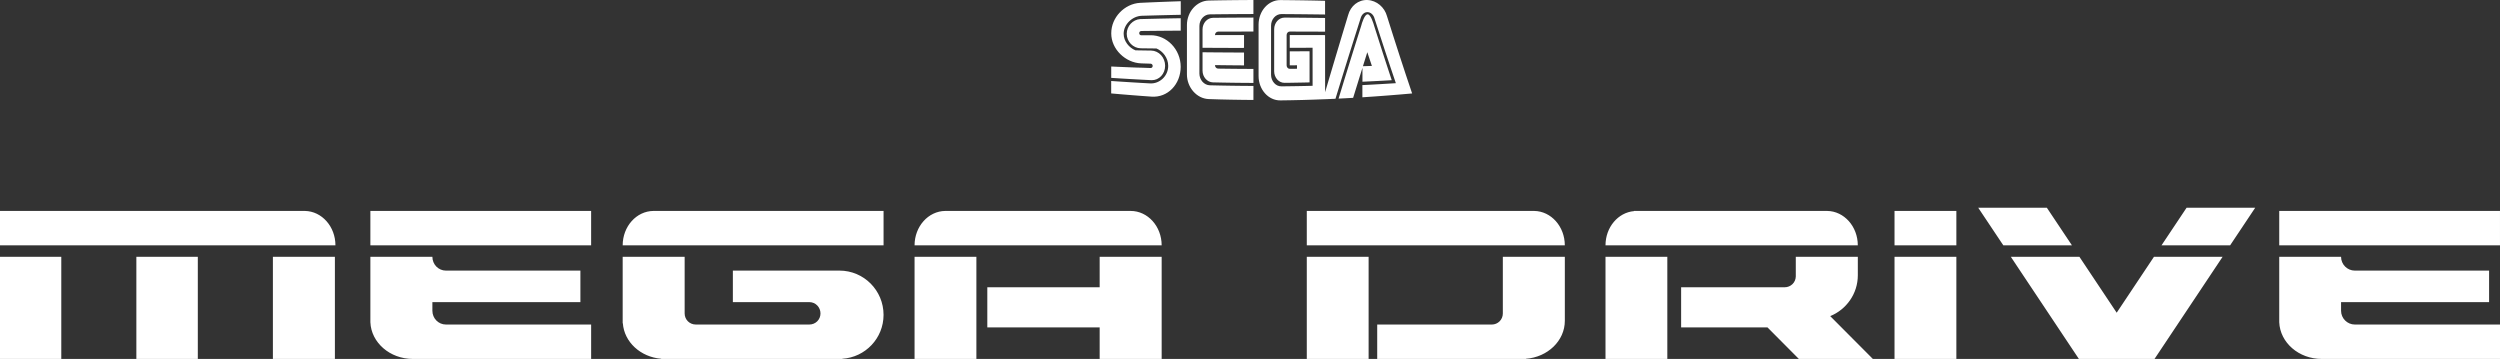 <svg xmlns="http://www.w3.org/2000/svg" version="1.1" viewBox="0 0 600 86.15">
  <rect x="0" y="0" width="600" height="86.15" fill="#333333" stroke="none"/>
  <g>
    <path d="M 323.556 3.618 C 323.055 5.268 322.551 6.927 322.053 8.595 C 321.549 10.263 321.045 11.943 320.544 13.629 C 320.037 15.315 319.536 17.007 319.032 18.708 C 318.531 20.409 318.027 22.119 317.523 23.829 C 317.775 23.82 318.021 23.808 318.273 23.802 C 318.522 23.79 318.768 23.778 319.02 23.772 C 319.269 23.76 319.515 23.748 319.764 23.736 C 320.013 23.727 320.262 23.715 320.511 23.706 C 321.018 22.059 321.519 20.421 322.023 18.789 C 322.53 17.163 323.034 15.537 323.535 13.926 C 324.039 12.315 324.543 10.71 325.047 9.117 C 325.548 7.524 326.052 5.94 326.556 4.365 C 326.61 4.152 326.697 3.948 326.802 3.771 C 326.907 3.591 327.036 3.435 327.18 3.306 C 327.324 3.174 327.489 3.072 327.66 3.006 C 327.837 2.937 328.023 2.907 328.218 2.91 C 328.416 2.919 328.605 2.964 328.779 3.042 C 328.956 3.12 329.121 3.231 329.265 3.366 C 329.409 3.504 329.541 3.666 329.646 3.846 C 329.751 4.026 329.832 4.23 329.889 4.443 C 330.315 5.772 330.744 7.095 331.17 8.406 C 331.596 9.72 332.022 11.022 332.445 12.315 C 332.871 13.608 333.3 14.892 333.726 16.17 C 334.149 17.442 334.578 18.705 335.004 19.962 C 334.335 20.004 333.666 20.049 332.997 20.088 C 332.328 20.13 331.659 20.172 330.987 20.208 C 330.321 20.247 329.652 20.286 328.98 20.322 C 328.311 20.355 327.642 20.391 326.973 20.424 C 326.973 20.67 326.973 20.91 326.973 21.156 C 326.973 21.402 326.973 21.639 326.973 21.885 C 326.973 22.128 326.973 22.371 326.973 22.617 C 326.973 22.86 326.973 23.103 326.973 23.349 C 327.966 23.283 328.965 23.217 329.958 23.148 C 330.951 23.079 331.953 23.004 332.943 22.926 C 333.939 22.851 334.935 22.77 335.928 22.686 C 336.918 22.602 337.917 22.515 338.91 22.428 C 338.406 20.943 337.902 19.443 337.401 17.928 C 336.897 16.41 336.396 14.88 335.892 13.329 C 335.388 11.784 334.884 10.221 334.386 8.646 C 333.882 7.068 333.378 5.478 332.874 3.87 C 332.73 3.339 332.505 2.844 332.214 2.388 C 331.92 1.935 331.566 1.53 331.155 1.182 C 330.747 0.84 330.285 0.558 329.79 0.357 C 329.295 0.153 328.761 0.03 328.206 0.006 C 327.657 -0.021 327.123 0.054 326.628 0.219 C 326.136 0.381 325.677 0.63 325.269 0.951 C 324.864 1.272 324.504 1.665 324.216 2.115 C 323.928 2.562 323.703 3.069 323.556 3.618 L 323.556 3.618 L 323.556 3.618 L 323.556 3.618 L 323.556 3.618 Z M 327.105 15.891 C 327.192 15.612 327.279 15.33 327.366 15.048 C 327.453 14.766 327.543 14.487 327.63 14.205 C 327.714 13.926 327.804 13.644 327.891 13.365 C 327.975 13.086 328.065 12.807 328.152 12.528 C 328.242 12.804 328.338 13.08 328.428 13.353 C 328.521 13.629 328.614 13.905 328.704 14.178 C 328.794 14.451 328.887 14.727 328.98 15 C 329.07 15.273 329.163 15.546 329.253 15.819 C 329.076 15.828 328.893 15.831 328.716 15.837 C 328.536 15.843 328.353 15.852 328.176 15.858 C 327.999 15.861 327.816 15.867 327.639 15.873 C 327.462 15.879 327.285 15.888 327.105 15.891 Z M 326.664 6.273 C 326.211 7.689 325.761 9.117 325.311 10.551 C 324.861 11.988 324.411 13.428 323.961 14.877 C 323.511 16.326 323.061 17.79 322.605 19.251 C 322.158 20.718 321.708 22.188 321.258 23.664 C 321.549 23.649 321.84 23.637 322.134 23.622 C 322.422 23.607 322.713 23.592 323.004 23.577 C 323.298 23.559 323.589 23.547 323.88 23.529 C 324.171 23.511 324.462 23.496 324.753 23.478 C 324.942 22.872 325.125 22.266 325.314 21.663 C 325.503 21.063 325.683 20.457 325.875 19.857 C 326.058 19.26 326.244 18.657 326.43 18.06 C 326.616 17.463 326.799 16.866 326.988 16.272 C 326.988 16.551 326.988 16.83 326.988 17.106 C 326.988 17.388 326.988 17.664 326.988 17.943 C 326.988 18.219 326.988 18.498 326.988 18.777 C 326.988 19.056 326.988 19.335 326.988 19.614 C 327.576 19.584 328.158 19.557 328.749 19.527 C 329.334 19.5 329.919 19.47 330.504 19.44 C 331.089 19.41 331.674 19.377 332.259 19.347 C 332.847 19.314 333.429 19.281 334.017 19.248 C 333.669 18.195 333.321 17.136 332.97 16.071 C 332.622 15.009 332.274 13.938 331.923 12.861 C 331.578 11.784 331.227 10.698 330.882 9.609 C 330.528 8.517 330.18 7.425 329.835 6.318 C 329.781 6.135 329.703 5.865 329.601 5.562 C 329.502 5.256 329.379 4.923 329.238 4.611 C 329.097 4.302 328.944 4.011 328.776 3.792 C 328.611 3.579 328.431 3.438 328.242 3.432 C 328.056 3.426 327.876 3.555 327.708 3.762 C 327.54 3.969 327.384 4.254 327.246 4.563 C 327.105 4.875 326.988 5.208 326.883 5.511 C 326.793 5.814 326.712 6.087 326.664 6.273 L 326.664 6.273 L 326.664 6.273 L 326.664 6.273 L 326.664 6.273 L 326.664 6.273 L 326.664 6.273 L 326.664 6.273 L 326.664 6.273 Z M 307.545 3.378 C 308.421 3.381 309.288 3.387 310.164 3.396 C 311.04 3.402 311.907 3.411 312.783 3.42 C 313.656 3.429 314.526 3.441 315.399 3.45 C 316.275 3.459 317.145 3.474 318.018 3.483 C 318.018 3.21 318.015 2.937 318.015 2.661 C 318.015 2.388 318.015 2.115 318.015 1.839 C 318.015 1.563 318.015 1.29 318.015 1.014 C 318.015 0.738 318.015 0.465 318.015 0.192 C 317.124 0.168 316.23 0.15 315.336 0.129 C 314.442 0.108 313.551 0.096 312.654 0.081 C 311.763 0.066 310.869 0.051 309.975 0.045 C 309.081 0.033 308.19 0.024 307.293 0.018 C 306.57 0.015 305.88 0.174 305.256 0.471 C 304.626 0.765 304.065 1.197 303.591 1.731 C 303.114 2.265 302.733 2.901 302.469 3.609 C 302.205 4.314 302.058 5.088 302.058 5.898 C 302.058 6.927 302.058 7.956 302.058 8.985 C 302.058 10.011 302.058 11.04 302.058 12.066 C 302.058 13.092 302.058 14.124 302.058 15.15 C 302.058 16.179 302.058 17.208 302.058 18.234 C 302.055 19.047 302.202 19.821 302.469 20.526 C 302.733 21.234 303.12 21.864 303.594 22.398 C 304.065 22.929 304.626 23.358 305.259 23.652 C 305.88 23.949 306.573 24.105 307.296 24.096 C 308.187 24.084 309.081 24.069 309.978 24.054 C 310.872 24.036 311.763 24.018 312.66 23.994 C 313.554 23.967 314.445 23.94 315.342 23.91 C 316.233 23.88 317.127 23.844 318.024 23.808 C 318.024 22.527 318.024 21.243 318.024 19.962 C 318.021 18.681 318.021 17.394 318.021 16.116 C 318.021 14.832 318.021 13.548 318.021 12.27 C 318.021 10.989 318.018 9.702 318.018 8.424 C 317.313 8.421 316.605 8.421 315.897 8.421 C 315.189 8.418 314.487 8.418 313.776 8.415 C 313.071 8.415 312.366 8.415 311.661 8.415 C 310.953 8.415 310.248 8.412 309.54 8.412 C 309.54 8.67 309.54 8.925 309.54 9.18 C 309.54 9.435 309.54 9.69 309.54 9.945 C 309.54 10.2 309.54 10.458 309.54 10.713 C 309.54 10.968 309.54 11.226 309.54 11.478 C 309.996 11.478 310.455 11.475 310.911 11.475 C 311.367 11.472 311.826 11.472 312.285 11.469 C 312.741 11.469 313.197 11.466 313.653 11.463 C 314.109 11.46 314.565 11.457 315.021 11.457 C 315.021 12.219 315.021 12.978 315.021 13.74 C 315.024 14.502 315.021 15.261 315.021 16.026 C 315.021 16.788 315.024 17.547 315.024 18.306 C 315.024 19.071 315.024 19.83 315.024 20.592 C 314.4 20.61 313.782 20.622 313.155 20.637 C 312.531 20.649 311.91 20.664 311.286 20.673 C 310.662 20.679 310.041 20.694 309.417 20.7 C 308.793 20.709 308.169 20.718 307.548 20.724 C 307.203 20.73 306.876 20.652 306.576 20.517 C 306.276 20.376 306.009 20.172 305.787 19.92 C 305.562 19.668 305.376 19.368 305.25 19.032 C 305.124 18.699 305.052 18.327 305.052 17.943 C 305.052 16.959 305.052 15.978 305.052 15 C 305.055 14.016 305.052 13.038 305.052 12.057 C 305.052 11.073 305.052 10.092 305.052 9.111 C 305.055 8.127 305.055 7.149 305.055 6.168 C 305.055 5.781 305.121 5.412 305.25 5.076 C 305.373 4.74 305.559 4.44 305.784 4.188 C 306.009 3.933 306.273 3.732 306.573 3.591 C 306.87 3.453 307.197 3.375 307.545 3.378 Z M 309.54 12.327 C 309.54 12.606 309.54 12.885 309.54 13.167 C 309.54 13.443 309.54 13.725 309.54 14.004 C 309.54 14.283 309.54 14.562 309.54 14.844 C 309.54 15.123 309.54 15.402 309.54 15.684 C 309.684 15.681 309.834 15.681 309.978 15.678 C 310.122 15.678 310.269 15.678 310.41 15.675 C 310.554 15.675 310.704 15.672 310.845 15.672 C 310.989 15.669 311.136 15.669 311.277 15.666 C 311.277 15.738 311.28 15.807 311.277 15.873 C 311.277 15.945 311.28 16.017 311.28 16.083 C 311.28 16.152 311.28 16.224 311.28 16.29 C 311.28 16.362 311.28 16.431 311.28 16.5 C 311.136 16.503 310.989 16.503 310.845 16.506 C 310.704 16.506 310.554 16.509 310.41 16.509 C 310.269 16.512 310.122 16.512 309.978 16.515 C 309.834 16.515 309.684 16.518 309.54 16.518 C 309.438 16.518 309.342 16.494 309.249 16.455 C 309.159 16.416 309.078 16.35 309.009 16.275 C 308.94 16.2 308.889 16.11 308.847 16.011 C 308.811 15.912 308.79 15.801 308.79 15.687 C 308.79 15.081 308.79 14.472 308.79 13.866 C 308.79 13.26 308.79 12.654 308.79 12.048 C 308.79 11.442 308.79 10.833 308.79 10.227 C 308.79 9.624 308.79 9.015 308.79 8.409 C 308.79 8.295 308.811 8.184 308.847 8.085 C 308.886 7.986 308.94 7.893 309.009 7.818 C 309.078 7.743 309.156 7.68 309.249 7.638 C 309.336 7.599 309.435 7.572 309.54 7.572 C 310.248 7.575 310.953 7.575 311.658 7.578 C 312.366 7.578 313.071 7.581 313.782 7.584 C 314.487 7.584 315.192 7.587 315.9 7.59 C 316.608 7.593 317.313 7.596 318.018 7.599 C 318.018 7.326 318.018 7.053 318.018 6.78 C 318.018 6.504 318.021 6.231 318.018 5.958 C 318.018 5.682 318.021 5.409 318.018 5.136 C 318.018 4.86 318.018 4.587 318.018 4.314 C 317.208 4.302 316.401 4.293 315.588 4.287 C 314.778 4.278 313.971 4.266 313.161 4.26 C 312.351 4.254 311.541 4.245 310.728 4.239 C 309.918 4.236 309.111 4.23 308.301 4.224 C 307.956 4.224 307.626 4.302 307.329 4.44 C 307.029 4.581 306.762 4.785 306.534 5.037 C 306.309 5.289 306.126 5.589 305.997 5.925 C 305.871 6.258 305.799 6.63 305.799 7.014 C 305.799 7.854 305.799 8.694 305.799 9.534 C 305.799 10.374 305.799 11.214 305.799 12.057 C 305.799 12.897 305.799 13.737 305.799 14.58 C 305.802 15.42 305.799 16.26 305.799 17.1 C 305.799 17.487 305.871 17.856 305.997 18.189 C 306.126 18.525 306.309 18.825 306.534 19.077 C 306.762 19.332 307.032 19.533 307.329 19.671 C 307.629 19.812 307.959 19.884 308.304 19.881 C 308.802 19.875 309.297 19.869 309.801 19.863 C 310.296 19.854 310.797 19.848 311.298 19.836 C 311.799 19.827 312.294 19.818 312.798 19.809 C 313.296 19.8 313.794 19.788 314.295 19.776 C 314.295 19.155 314.295 18.534 314.295 17.907 C 314.295 17.286 314.295 16.659 314.295 16.038 C 314.295 15.414 314.295 14.79 314.295 14.166 C 314.292 13.545 314.295 12.921 314.292 12.297 C 313.899 12.3 313.503 12.3 313.107 12.303 C 312.714 12.306 312.318 12.309 311.925 12.312 C 311.529 12.315 311.136 12.315 310.74 12.318 C 310.344 12.318 309.936 12.327 309.54 12.327 L 309.54 12.327 L 309.54 12.327 L 309.54 12.327 L 309.54 12.327 Z M 290.349 3.447 C 291.222 3.435 292.092 3.423 292.968 3.417 C 293.841 3.408 294.711 3.399 295.584 3.393 C 296.457 3.387 297.33 3.381 298.203 3.375 C 299.076 3.372 299.943 3.369 300.819 3.366 C 300.819 3.087 300.819 2.805 300.819 2.523 C 300.819 2.244 300.819 1.965 300.819 1.683 C 300.819 1.404 300.819 1.122 300.819 0.84 C 300.819 0.561 300.819 0.279 300.819 0 C 299.925 0.003 299.034 0.006 298.137 0.015 C 297.246 0.021 296.352 0.03 295.461 0.042 C 294.567 0.054 293.673 0.066 292.779 0.078 C 291.882 0.093 290.994 0.108 290.097 0.129 C 289.377 0.144 288.687 0.324 288.06 0.63 C 287.436 0.939 286.872 1.374 286.398 1.905 C 285.924 2.436 285.54 3.063 285.279 3.753 C 285.015 4.443 284.862 5.196 284.865 5.985 C 284.865 6.975 284.865 7.962 284.865 8.952 C 284.865 9.942 284.865 10.926 284.862 11.913 C 284.862 12.903 284.862 13.89 284.862 14.877 C 284.862 15.867 284.862 16.854 284.862 17.841 C 284.862 18.633 285.009 19.389 285.273 20.079 C 285.537 20.778 285.924 21.408 286.395 21.948 C 286.869 22.485 287.433 22.935 288.057 23.247 C 288.681 23.562 289.371 23.751 290.094 23.778 C 290.988 23.808 291.879 23.835 292.776 23.862 C 293.67 23.886 294.561 23.904 295.461 23.922 C 296.349 23.94 297.243 23.955 298.14 23.964 C 299.034 23.979 299.928 23.985 300.822 23.991 C 300.822 23.709 300.822 23.43 300.822 23.151 C 300.822 22.869 300.822 22.59 300.822 22.308 C 300.822 22.029 300.825 21.747 300.825 21.468 C 300.825 21.186 300.825 20.907 300.825 20.625 C 299.949 20.622 299.079 20.616 298.206 20.607 C 297.333 20.598 296.46 20.586 295.587 20.574 C 294.714 20.562 293.844 20.547 292.971 20.529 C 292.095 20.511 291.222 20.49 290.349 20.469 C 290.007 20.46 289.683 20.373 289.383 20.223 C 289.083 20.076 288.813 19.866 288.588 19.614 C 288.363 19.359 288.183 19.056 288.057 18.726 C 287.928 18.393 287.856 18.03 287.856 17.649 C 287.856 16.698 287.856 15.747 287.859 14.793 C 287.859 13.842 287.859 12.891 287.859 11.937 C 287.859 10.986 287.859 10.035 287.859 9.081 C 287.859 8.127 287.862 7.182 287.859 6.225 C 287.859 5.847 287.931 5.484 288.057 5.154 C 288.183 4.824 288.369 4.524 288.594 4.275 C 288.819 4.02 289.086 3.819 289.386 3.675 C 289.677 3.531 290.004 3.453 290.349 3.447 L 290.349 3.447 L 290.349 3.447 L 290.349 3.447 L 290.349 3.447 Z M 298.566 11.496 C 298.566 11.238 298.566 10.98 298.566 10.725 C 298.566 10.47 298.566 10.212 298.569 9.957 C 298.569 9.702 298.569 9.441 298.569 9.186 C 298.569 8.931 298.569 8.673 298.569 8.418 C 297.987 8.418 297.408 8.418 296.826 8.418 C 296.241 8.418 295.662 8.421 295.08 8.421 C 294.501 8.421 293.919 8.421 293.34 8.421 C 292.758 8.421 292.179 8.421 291.594 8.424 C 291.594 8.307 291.615 8.199 291.651 8.1 C 291.69 8.001 291.744 7.911 291.813 7.836 C 291.882 7.758 291.96 7.698 292.05 7.656 C 292.14 7.614 292.242 7.59 292.344 7.587 C 293.049 7.587 293.754 7.584 294.462 7.584 C 295.17 7.584 295.875 7.581 296.583 7.578 C 297.291 7.578 297.993 7.578 298.704 7.575 C 299.409 7.575 300.114 7.575 300.822 7.575 C 300.819 7.296 300.819 7.014 300.819 6.735 C 300.822 6.453 300.822 6.174 300.822 5.895 C 300.822 5.613 300.822 5.334 300.822 5.055 C 300.822 4.776 300.822 4.497 300.822 4.215 C 300.012 4.218 299.205 4.218 298.392 4.224 C 297.582 4.224 296.775 4.23 295.962 4.236 C 295.152 4.242 294.345 4.245 293.532 4.254 C 292.722 4.26 291.915 4.269 291.105 4.278 C 290.76 4.281 290.433 4.362 290.133 4.503 C 289.836 4.644 289.569 4.851 289.341 5.103 C 289.116 5.358 288.933 5.652 288.807 5.982 C 288.681 6.312 288.609 6.675 288.609 7.053 C 288.609 7.422 288.609 7.788 288.609 8.157 C 288.609 8.526 288.609 8.892 288.609 9.258 C 288.609 9.627 288.609 9.993 288.609 10.362 C 288.609 10.731 288.609 11.097 288.609 11.466 C 289.44 11.472 290.274 11.478 291.099 11.481 C 291.93 11.484 292.764 11.487 293.589 11.493 C 294.42 11.496 295.254 11.499 296.082 11.499 C 296.907 11.49 297.735 11.493 298.566 11.496 L 298.566 11.496 L 298.566 11.496 L 298.566 11.496 L 298.566 11.496 Z M 298.566 12.615 C 298.566 12.873 298.566 13.131 298.566 13.386 C 298.566 13.644 298.566 13.902 298.566 14.157 C 298.566 14.412 298.569 14.67 298.566 14.925 C 298.566 15.18 298.569 15.438 298.566 15.693 C 297.984 15.69 297.405 15.687 296.823 15.681 C 296.241 15.678 295.662 15.672 295.08 15.666 C 294.501 15.66 293.919 15.654 293.337 15.645 C 292.755 15.639 292.176 15.633 291.591 15.624 C 291.591 15.741 291.615 15.849 291.648 15.948 C 291.687 16.047 291.744 16.14 291.81 16.215 C 291.876 16.29 291.957 16.356 292.047 16.398 C 292.137 16.44 292.239 16.467 292.341 16.467 C 293.046 16.476 293.751 16.488 294.459 16.494 C 295.167 16.503 295.872 16.512 296.58 16.518 C 297.288 16.524 297.993 16.53 298.704 16.533 C 299.409 16.539 300.114 16.542 300.822 16.545 C 300.822 16.824 300.822 17.103 300.822 17.385 C 300.822 17.664 300.822 17.943 300.822 18.222 C 300.822 18.504 300.822 18.783 300.822 19.062 C 300.822 19.341 300.822 19.62 300.822 19.902 C 300.012 19.899 299.205 19.893 298.392 19.887 C 297.579 19.878 296.775 19.869 295.959 19.86 C 295.149 19.848 294.342 19.833 293.529 19.821 C 292.719 19.806 291.912 19.791 291.099 19.77 C 290.757 19.761 290.43 19.677 290.13 19.53 C 289.833 19.383 289.566 19.173 289.341 18.918 C 289.113 18.663 288.933 18.366 288.804 18.033 C 288.681 17.7 288.609 17.334 288.609 16.956 C 288.609 16.59 288.609 16.221 288.609 15.855 C 288.609 15.486 288.609 15.12 288.609 14.751 C 288.609 14.385 288.609 14.016 288.609 13.647 C 288.609 13.281 288.609 12.912 288.609 12.543 C 289.44 12.552 290.271 12.561 291.099 12.567 C 291.93 12.573 292.761 12.579 293.589 12.585 C 294.42 12.588 295.254 12.597 296.079 12.6 C 296.907 12.612 297.735 12.615 298.566 12.615 L 298.566 12.615 L 298.566 12.615 L 298.566 12.615 L 298.566 12.615 L 298.566 12.615 L 298.566 12.615 L 298.566 12.615 L 298.566 12.615 Z M 272.964 16.224 C 272.442 16.203 271.917 16.185 271.395 16.164 C 270.873 16.14 270.348 16.119 269.829 16.098 C 269.304 16.074 268.785 16.053 268.26 16.032 C 267.741 16.008 267.213 15.984 266.694 15.96 C 266.694 16.188 266.694 16.416 266.694 16.644 C 266.694 16.872 266.694 17.1 266.694 17.328 C 266.694 17.556 266.694 17.781 266.694 18.009 C 266.694 18.237 266.694 18.465 266.694 18.69 C 267.492 18.744 268.29 18.792 269.088 18.84 C 269.886 18.888 270.687 18.933 271.485 18.981 C 272.283 19.026 273.081 19.071 273.879 19.113 C 274.677 19.158 275.475 19.2 276.273 19.236 C 276.285 19.236 276.294 19.239 276.303 19.239 C 276.315 19.239 276.324 19.239 276.333 19.239 C 276.339 19.239 276.354 19.239 276.363 19.242 C 276.372 19.242 276.384 19.245 276.393 19.245 C 276.84 19.248 277.269 19.158 277.656 18.99 C 278.043 18.816 278.394 18.567 278.685 18.258 C 278.979 17.946 279.213 17.571 279.375 17.154 C 279.537 16.737 279.63 16.278 279.63 15.789 C 279.63 15.294 279.537 14.817 279.366 14.382 C 279.198 13.95 278.952 13.557 278.649 13.224 C 278.346 12.891 277.986 12.627 277.581 12.438 C 277.179 12.249 276.738 12.144 276.273 12.135 C 275.961 12.132 275.643 12.129 275.331 12.123 C 275.016 12.117 274.701 12.114 274.386 12.108 C 274.071 12.102 273.756 12.099 273.441 12.093 C 273.129 12.09 272.814 12.084 272.502 12.078 C 272.118 11.922 271.749 11.709 271.413 11.442 C 271.077 11.181 270.774 10.872 270.516 10.527 C 270.261 10.179 270.048 9.798 269.901 9.39 C 269.76 8.985 269.676 8.553 269.676 8.106 C 269.676 7.53 269.808 6.978 270.042 6.471 C 270.273 5.967 270.603 5.508 271.008 5.115 C 271.41 4.725 271.884 4.401 272.397 4.17 C 272.913 3.942 273.468 3.804 274.035 3.786 C 274.815 3.762 275.592 3.741 276.372 3.72 C 277.152 3.696 277.929 3.678 278.709 3.657 C 279.489 3.636 280.266 3.618 281.046 3.6 C 281.823 3.582 282.6 3.567 283.383 3.552 C 283.383 3.282 283.383 3.012 283.383 2.739 C 283.383 2.469 283.383 2.196 283.383 1.923 C 283.383 1.653 283.383 1.383 283.383 1.11 C 283.383 0.837 283.383 0.57 283.383 0.294 C 282.573 0.321 281.763 0.348 280.953 0.378 C 280.143 0.408 279.333 0.438 278.523 0.468 C 277.713 0.498 276.906 0.534 276.093 0.57 C 275.28 0.606 274.473 0.642 273.663 0.681 C 272.703 0.726 271.788 0.978 270.954 1.38 C 270.123 1.782 269.37 2.34 268.74 3.003 C 268.107 3.666 267.6 4.44 267.243 5.286 C 266.892 6.132 266.7 7.05 266.7 8.007 C 266.7 8.967 266.907 9.882 267.285 10.719 C 267.66 11.556 268.203 12.321 268.863 12.972 C 269.523 13.626 270.306 14.172 271.161 14.559 C 272.019 14.946 272.946 15.18 273.909 15.21 C 273.909 15.207 273.909 15.204 273.909 15.201 C 273.909 15.201 273.909 15.195 273.909 15.192 C 273.909 15.189 273.909 15.186 273.909 15.183 C 273.909 15.18 273.909 15.177 273.909 15.174 C 273.909 15.177 273.912 15.18 273.915 15.183 C 273.918 15.186 273.918 15.189 273.921 15.195 C 273.921 15.198 273.924 15.201 273.927 15.201 C 273.927 15.204 273.93 15.207 273.93 15.21 C 274.116 15.216 274.296 15.225 274.485 15.231 C 274.668 15.234 274.854 15.243 275.037 15.246 C 275.226 15.255 275.409 15.258 275.595 15.264 C 275.778 15.273 275.964 15.279 276.15 15.285 C 276.216 15.285 276.282 15.303 276.342 15.33 C 276.399 15.357 276.456 15.399 276.498 15.444 C 276.543 15.492 276.582 15.552 276.606 15.615 C 276.633 15.678 276.645 15.747 276.645 15.819 C 276.645 15.891 276.63 15.96 276.606 16.023 C 276.576 16.083 276.543 16.14 276.498 16.185 C 276.45 16.23 276.399 16.269 276.339 16.293 C 276.279 16.317 276.216 16.329 276.147 16.326 C 275.883 16.314 275.616 16.305 275.352 16.296 C 275.088 16.284 274.821 16.275 274.557 16.266 C 274.29 16.26 274.026 16.248 273.762 16.239 C 273.492 16.245 273.231 16.233 272.964 16.224 L 272.964 16.224 L 272.964 16.224 L 272.964 16.224 L 272.964 16.224 L 272.964 16.224 L 272.964 16.224 L 272.964 16.224 L 272.964 16.224 Z M 277.083 7.404 C 277.608 7.401 278.13 7.395 278.655 7.389 C 279.18 7.386 279.702 7.383 280.227 7.377 C 280.752 7.374 281.274 7.368 281.799 7.365 C 282.324 7.362 282.846 7.356 283.371 7.353 C 283.371 7.104 283.371 6.858 283.371 6.609 C 283.371 6.36 283.371 6.111 283.371 5.862 C 283.371 5.613 283.371 5.367 283.371 5.118 C 283.371 4.869 283.371 4.623 283.371 4.374 C 282.57 4.386 281.772 4.401 280.974 4.416 C 280.173 4.431 279.372 4.446 278.574 4.464 C 277.776 4.482 276.975 4.497 276.177 4.521 C 275.376 4.542 274.578 4.557 273.777 4.581 C 273.768 4.581 273.756 4.581 273.747 4.581 C 273.738 4.581 273.726 4.581 273.717 4.581 C 273.705 4.581 273.696 4.581 273.687 4.581 C 273.678 4.581 273.663 4.581 273.657 4.581 C 273.207 4.611 272.778 4.728 272.388 4.923 C 272.004 5.115 271.656 5.379 271.362 5.694 C 271.071 6.012 270.834 6.384 270.672 6.795 C 270.51 7.2 270.417 7.641 270.417 8.106 C 270.417 8.583 270.51 9.033 270.681 9.444 C 270.849 9.855 271.098 10.227 271.401 10.545 C 271.707 10.857 272.067 11.115 272.469 11.298 C 272.871 11.478 273.315 11.583 273.78 11.589 C 274.095 11.592 274.41 11.598 274.725 11.601 C 275.037 11.604 275.352 11.607 275.667 11.613 C 275.979 11.616 276.297 11.619 276.612 11.622 C 276.924 11.625 277.242 11.628 277.554 11.634 C 277.935 11.793 278.304 12.015 278.637 12.285 C 278.976 12.558 279.279 12.882 279.537 13.248 C 279.792 13.614 280.005 14.016 280.146 14.448 C 280.29 14.877 280.371 15.339 280.371 15.813 C 280.371 16.425 280.239 17.004 280.008 17.523 C 279.777 18.045 279.444 18.504 279.042 18.885 C 278.637 19.263 278.166 19.563 277.65 19.761 C 277.134 19.956 276.576 20.049 276.009 20.016 C 275.232 19.974 274.455 19.929 273.678 19.884 C 272.904 19.839 272.124 19.794 271.347 19.743 C 270.57 19.695 269.79 19.647 269.016 19.596 C 268.242 19.545 267.459 19.491 266.685 19.437 C 266.685 19.689 266.685 19.935 266.685 20.184 C 266.685 20.433 266.685 20.682 266.685 20.931 C 266.685 21.18 266.685 21.429 266.685 21.678 C 266.685 21.924 266.685 22.173 266.685 22.422 C 267.492 22.494 268.302 22.563 269.106 22.632 C 269.916 22.704 270.723 22.77 271.533 22.83 C 272.34 22.896 273.147 22.959 273.957 23.019 C 274.767 23.079 275.574 23.136 276.384 23.193 C 277.344 23.262 278.262 23.109 279.096 22.785 C 279.93 22.458 280.686 21.948 281.316 21.297 C 281.949 20.649 282.462 19.854 282.816 18.96 C 283.17 18.069 283.365 17.073 283.365 16.026 C 283.365 14.979 283.155 13.974 282.777 13.065 C 282.402 12.153 281.859 11.334 281.196 10.647 C 280.536 9.963 279.753 9.414 278.898 9.036 C 278.04 8.655 277.107 8.454 276.147 8.457 C 276.147 8.46 276.147 8.463 276.147 8.469 C 276.147 8.472 276.147 8.478 276.147 8.481 C 276.147 8.484 276.147 8.487 276.147 8.49 C 276.147 8.493 276.147 8.499 276.147 8.502 C 276.144 8.499 276.141 8.496 276.141 8.49 C 276.138 8.487 276.135 8.484 276.135 8.481 C 276.132 8.478 276.129 8.475 276.129 8.472 C 276.126 8.469 276.123 8.463 276.123 8.46 C 275.937 8.46 275.754 8.463 275.568 8.463 C 275.382 8.463 275.199 8.463 275.013 8.466 C 274.83 8.466 274.644 8.469 274.461 8.469 C 274.275 8.469 274.092 8.469 273.906 8.469 C 273.837 8.469 273.768 8.457 273.708 8.433 C 273.648 8.406 273.597 8.37 273.555 8.325 C 273.51 8.28 273.471 8.223 273.447 8.16 C 273.423 8.097 273.411 8.028 273.411 7.956 C 273.411 7.887 273.423 7.818 273.447 7.758 C 273.474 7.698 273.51 7.641 273.555 7.593 C 273.597 7.545 273.648 7.509 273.708 7.482 C 273.768 7.452 273.834 7.44 273.903 7.44 C 274.17 7.437 274.434 7.431 274.698 7.428 C 274.962 7.425 275.229 7.425 275.493 7.422 C 275.757 7.416 276.024 7.413 276.288 7.41 C 276.555 7.41 276.822 7.407 277.083 7.404 L 277.083 7.404 L 277.083 7.404 L 277.083 7.404 L 277.083 7.404 L 277.083 7.404 L 277.083 7.404 L 277.083 7.404 L 277.083 7.404 Z" id="path37" style="fill-opacity: 1; fill: rgb(255, 255, 255);"/>
    <path id="rect7344" d="M 474.768 49.851 L 480.795 58.881 L 497.265 58.881 L 491.241 49.851 L 474.768 49.851 L 474.768 49.851 Z M 524.784 49.851 L 518.76 58.881 L 535.23 58.881 L 541.254 49.851 L 524.784 49.851 L 524.784 49.851 Z M 0 50.625 L 0 58.884 L 73.194 58.884 L 80.505 58.884 C 80.505 54.372 77.241 50.703 73.194 50.625 L 0 50.625 Z M 88.89 50.625 L 88.89 58.884 L 141.87 58.884 L 141.87 50.625 L 88.89 50.625 Z M 156.837 50.625 C 152.751 50.652 149.442 54.339 149.442 58.884 L 156.837 58.884 L 164.322 58.884 L 212.055 58.884 L 212.055 50.625 L 156.879 50.625 L 156.837 50.625 Z M 226.848 50.625 C 222.783 50.676 219.495 54.354 219.495 58.884 L 226.848 58.884 L 234.333 58.884 L 271.143 58.884 L 278.799 58.884 C 278.799 54.324 275.463 50.625 271.359 50.625 C 271.284 50.625 271.218 50.622 271.146 50.625 L 226.848 50.625 Z M 313.629 50.625 L 313.629 58.884 L 368.202 58.884 L 375.555 58.884 C 375.555 54.357 372.264 50.679 368.202 50.625 L 313.629 50.625 Z M 392.16 50.625 L 392.16 50.667 C 388.332 51.006 385.32 54.543 385.32 58.884 L 392.16 58.884 L 400.158 58.884 L 427.467 58.884 L 430.992 58.884 L 443.076 58.884 L 445.872 58.884 C 445.872 54.354 442.584 50.676 438.519 50.625 L 392.16 50.625 Z M 454.686 50.625 L 454.686 58.884 L 469.527 58.884 L 469.527 50.625 L 454.686 50.625 Z M 547.017 50.625 L 547.017 58.884 L 599.997 58.884 L 599.997 50.625 L 547.017 50.625 Z M 0 61.632 L 0 86.148 L 14.709 86.148 L 14.709 61.632 L 0 61.632 Z M 32.727 61.632 L 32.727 86.148 L 47.475 86.148 L 47.475 61.632 L 32.727 61.632 Z M 65.496 61.632 L 65.496 86.148 L 80.376 86.148 L 80.376 61.632 L 65.496 61.632 Z M 88.89 61.632 L 88.89 77.331 C 89.088 82.233 93.588 86.145 99.084 86.145 L 141.873 86.145 L 141.873 77.889 L 107.04 77.889 C 105.213 77.889 103.773 76.401 103.773 74.58 L 103.773 72.516 L 139.296 72.516 L 139.296 64.947 L 107.04 64.947 C 105.213 64.947 103.773 63.459 103.773 61.638 L 102.393 61.638 L 88.89 61.632 L 88.89 61.632 Z M 149.442 61.632 L 149.442 77.589 L 149.484 77.589 C 149.805 82.086 153.732 85.689 158.685 86.103 L 158.685 86.145 L 202.161 86.145 L 202.161 86.103 C 207.687 85.743 212.052 81.183 212.052 75.564 C 212.052 69.711 207.33 64.944 201.474 64.944 C 201.417 64.944 201.36 64.941 201.303 64.944 L 175.887 64.944 L 175.887 72.51 L 194.247 72.51 C 195.735 72.51 196.917 73.734 196.917 75.222 C 196.917 76.71 195.735 77.886 194.247 77.886 L 166.983 77.886 C 165.498 77.886 164.316 76.707 164.316 75.222 L 164.316 61.632 L 149.442 61.632 L 149.442 61.632 Z M 219.495 61.632 L 219.495 86.148 L 234.333 86.148 L 234.333 61.632 L 219.495 61.632 Z M 263.919 61.632 L 263.919 68.946 L 236.955 68.946 L 236.955 78.582 L 263.919 78.582 L 263.919 86.148 L 278.799 86.148 L 278.799 61.632 L 263.919 61.632 Z M 313.629 61.632 L 313.629 86.148 L 328.467 86.148 L 328.467 61.632 L 313.629 61.632 Z M 360.681 61.632 L 360.681 75.225 C 360.681 76.713 359.502 77.892 358.011 77.892 L 330.531 77.892 L 330.531 86.148 L 366.228 86.148 L 366.228 86.106 C 371.442 85.71 375.561 81.786 375.561 76.989 L 375.561 61.632 L 360.681 61.632 Z M 385.32 61.632 L 385.32 86.148 L 400.158 86.148 L 400.158 61.632 L 385.32 61.632 Z M 430.989 61.632 L 430.989 66.279 C 430.989 66.309 430.995 66.336 430.989 66.366 C 430.95 67.809 429.777 68.943 428.325 68.943 L 425.058 68.943 L 403.47 68.943 L 403.47 78.579 L 424.2 78.579 L 431.724 86.145 L 449.487 86.145 L 439.251 75.867 C 443.127 74.295 445.878 70.5 445.878 66.06 L 445.878 61.629 L 444.888 61.629 L 430.989 61.632 L 430.989 61.632 Z M 454.686 61.632 L 454.686 86.148 L 469.527 86.148 L 469.527 61.632 L 454.686 61.632 Z M 482.598 61.632 L 498.936 86.148 L 500.613 86.148 L 515.406 86.148 L 517.083 86.148 L 533.424 61.632 L 516.951 61.632 L 508.005 75.051 L 499.059 61.632 L 482.598 61.632 L 482.598 61.632 Z M 547.017 61.632 L 547.017 77.331 C 547.215 82.233 551.715 86.145 557.208 86.145 L 600 86.145 L 600 77.889 L 565.167 77.889 C 563.343 77.889 561.855 76.401 561.855 74.58 L 561.855 72.516 L 597.381 72.516 L 597.381 64.947 L 565.167 64.947 C 563.343 64.947 561.855 63.459 561.855 61.638 L 547.017 61.632 L 547.017 61.632 Z" style="fill-opacity: 1; fill: rgb(255, 255, 255);"/>
  </g>
</svg>